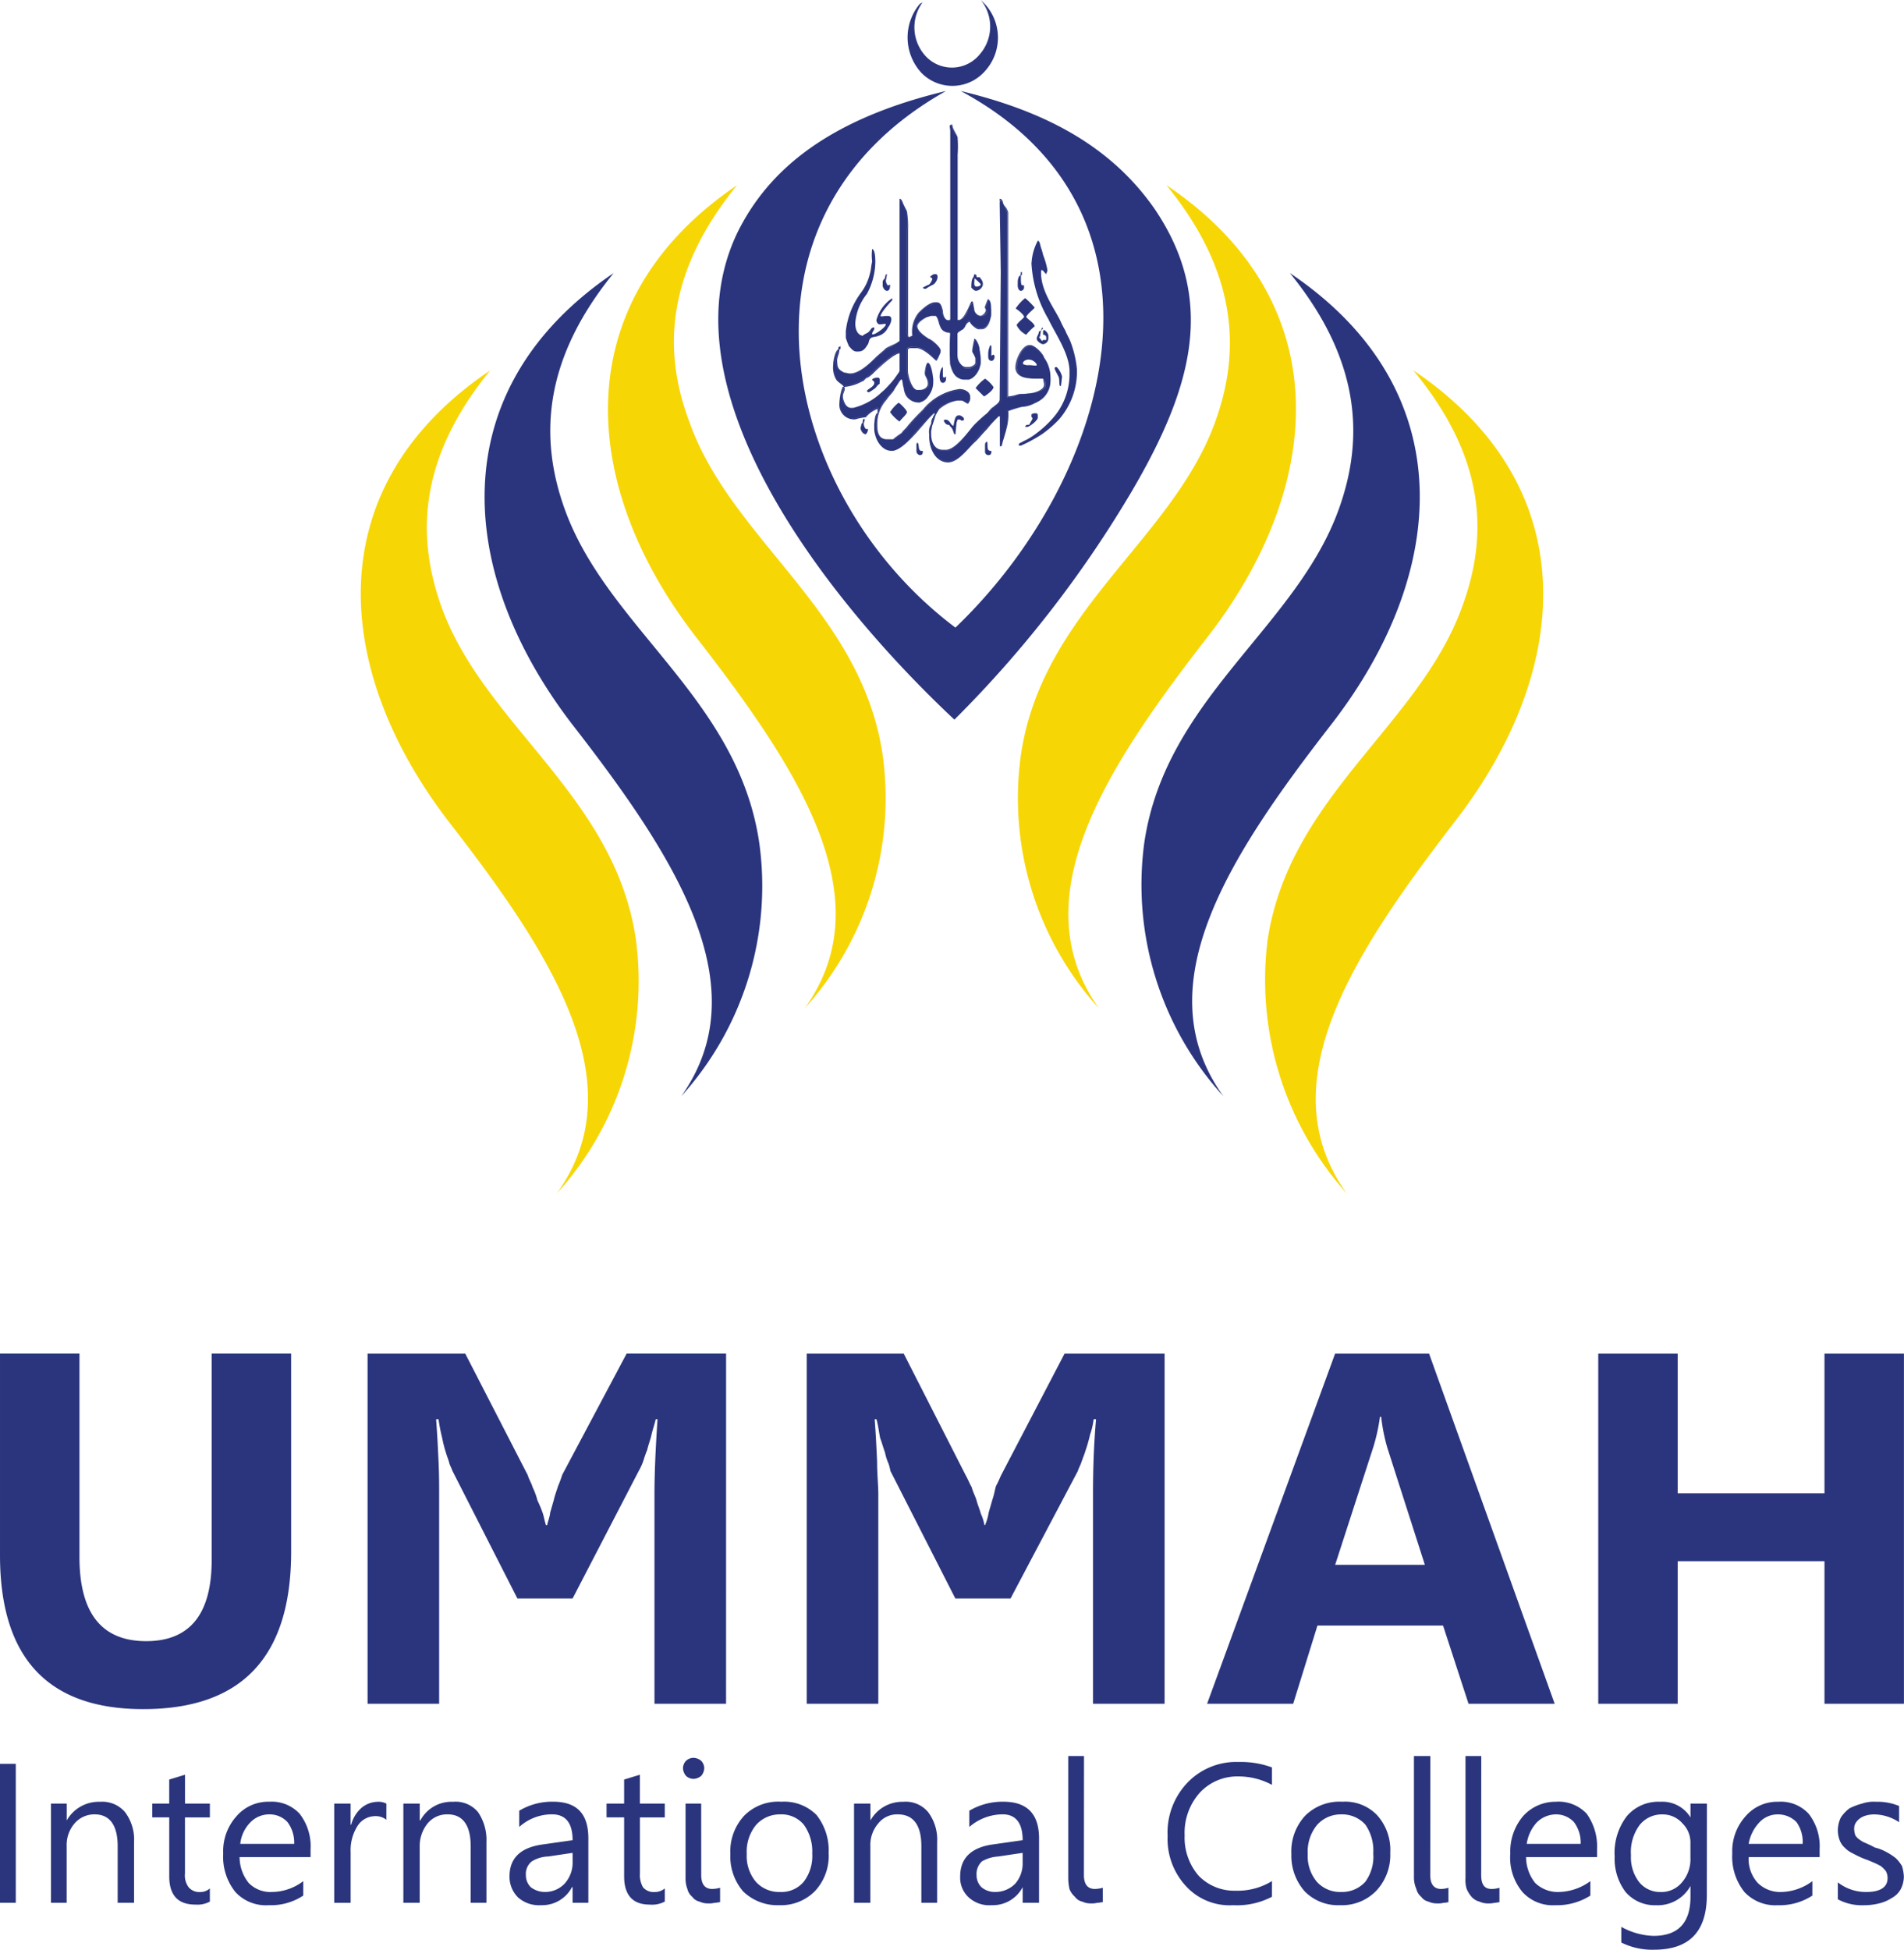 <svg xmlns="http://www.w3.org/2000/svg" width="143.992" height="147.426" viewBox="0 0 143.992 147.426">
  <g id="Group_34" data-name="Group 34" transform="translate(-4.612 556.913)">
    <g id="Group_30" data-name="Group 30" transform="translate(4.612 -454.558)">
      <path id="Path_87" data-name="Path 87" d="M26.631-375.51c0,7.959-3.716,11.916-11.193,11.916-7.2,0-10.826-3.866-10.826-11.643v-15.236h6.009V-375.1c0,4.275,1.7,6.367,5.046,6.367q4.954,0,4.954-6.14v-15.6h6.009ZM59.521-364H54.108v-15.872c0-1.683.092-3.548.229-5.64H54.2c-.092.41-.229.774-.321,1.183s-.229.728-.321,1.137c-.138.319-.229.636-.322.91a4.8,4.8,0,0,1-.321.683l-5,9.641H43.741L38.832-381.6c-.046-.137-.137-.319-.229-.546-.046-.228-.183-.545-.275-.864a9.583,9.583,0,0,1-.276-1.092,12.751,12.751,0,0,1-.275-1.41h-.184c.092,1.183.138,2.229.184,3.184.046,1,.046,1.819.046,2.456V-364H32.41v-26.469H39.8l4.725,9.187c.092.319.275.592.367.91a5.39,5.39,0,0,1,.367,1,9.22,9.22,0,0,1,.413,1c.092.319.137.592.229.865h.092c.046-.273.183-.546.229-.956l.275-.955c.092-.409.229-.728.321-1.046.138-.318.229-.591.322-.864L52-390.473h7.523Zm33.165,0H87.273v-15.872c0-1.683.046-3.548.229-5.64h-.183a5.514,5.514,0,0,1-.276,1.183,10.486,10.486,0,0,1-.321,1.137c-.092.319-.229.636-.321.91s-.229.5-.275.683l-5.091,9.641H76.861L71.952-381.6a4.628,4.628,0,0,0-.138-.546,3.861,3.861,0,0,1-.275-.864c-.138-.364-.229-.728-.367-1.092-.092-.455-.138-.91-.275-1.41H70.76c.092,1.183.138,2.229.183,3.184,0,1,.092,1.819.092,2.456V-364H65.621v-26.469h7.34l4.679,9.187c.183.319.275.592.459.91.092.364.275.683.367,1,.092.364.229.637.322,1a3.732,3.732,0,0,1,.275.865h.046a4.028,4.028,0,0,0,.275-.956l.276-.955c.138-.409.183-.728.275-1.046.184-.318.275-.591.413-.864l4.77-9.141h7.569Zm29.5,0h-6.514l-1.927-5.912h-9.5L102.411-364H95.9l9.679-26.469h7.11Zm-9.817-10.505h0l-2.844-8.869a13.8,13.8,0,0,1-.459-2.319h-.092a14.524,14.524,0,0,1-.5,2.274l-2.89,8.915ZM148.6-364h-6.009v-10.779h-11.1V-364h-6.009v-26.469h6.009v10.552h11.1v-10.552H148.6Z" transform="translate(-4.612 390.473)" fill="#2a357d"/>
      <path id="Path_88" data-name="Path 88" d="M5.805-329.9H4.612v-10.506H5.805Zm8.945,0H13.511v-4.275c0-1.592-.6-2.411-1.743-2.411a1.968,1.968,0,0,0-1.514.682,2.485,2.485,0,0,0-.6,1.729v4.275H8.465v-7.5H9.658v1.274h0a2.782,2.782,0,0,1,2.523-1.41,2.256,2.256,0,0,1,1.881.773,3.459,3.459,0,0,1,.688,2.274Zm5.734-.091h0a1.983,1.983,0,0,1-1.1.227c-1.33,0-1.973-.727-1.973-2.137v-4.457H16.126V-337.4H17.41v-1.819l1.193-.364v2.183h1.881v1.046H18.6v4.23a1.513,1.513,0,0,0,.275,1.046,1.045,1.045,0,0,0,.872.363,1.048,1.048,0,0,0,.734-.272Zm7.615-3.366H22.731a3.141,3.141,0,0,0,.688,1.956,2.292,2.292,0,0,0,1.789.682,3.938,3.938,0,0,0,2.339-.819v1.092a4.445,4.445,0,0,1-2.614.728,3.137,3.137,0,0,1-2.523-1,4.263,4.263,0,0,1-.918-2.911,3.946,3.946,0,0,1,1.009-2.82,3.155,3.155,0,0,1,2.477-1.092,2.862,2.862,0,0,1,2.294.91,4,4,0,0,1,.826,2.684Zm-1.239-1h0a2.586,2.586,0,0,0-.5-1.637,1.838,1.838,0,0,0-1.376-.592,1.989,1.989,0,0,0-1.468.637,2.72,2.72,0,0,0-.734,1.592Zm6.972-1.819h0a1.3,1.3,0,0,0-.918-.273,1.588,1.588,0,0,0-1.285.773,3.428,3.428,0,0,0-.5,1.956v3.821H29.888v-7.5h1.239v1.592h.046a2.534,2.534,0,0,1,.78-1.273,1.943,1.943,0,0,1,1.193-.455,1.3,1.3,0,0,1,.688.137ZM41.4-329.9H40.209v-4.275c0-1.592-.6-2.411-1.743-2.411a1.9,1.9,0,0,0-1.514.682,2.721,2.721,0,0,0-.6,1.729v4.275H35.117v-7.5h1.239v1.274H36.4a2.664,2.664,0,0,1,2.477-1.41,2.2,2.2,0,0,1,1.881.773,3.726,3.726,0,0,1,.642,2.274Zm7.707,0H47.915v-1.183h-.046a2.546,2.546,0,0,1-2.339,1.364,2.382,2.382,0,0,1-1.743-.591,2.186,2.186,0,0,1-.642-1.592c0-1.365.826-2.183,2.523-2.411l2.248-.319c0-1.274-.5-1.956-1.56-1.956a3.685,3.685,0,0,0-2.478.955v-1.228a4.818,4.818,0,0,1,2.569-.682c1.789,0,2.66.91,2.66,2.774Zm-1.192-3.775h0l-1.835.273a2.487,2.487,0,0,0-1.239.364,1.2,1.2,0,0,0-.459,1.046,1.265,1.265,0,0,0,.367.91,1.739,1.739,0,0,0,1.055.363,2.014,2.014,0,0,0,1.514-.637,2.351,2.351,0,0,0,.6-1.592Zm6.972,3.684h0a2.061,2.061,0,0,1-1.147.227c-1.285,0-1.927-.727-1.927-2.137v-4.457h-1.33V-337.4h1.33v-1.819l1.192-.364v2.183h1.881v1.046H53.007v4.23a1.86,1.86,0,0,0,.229,1.046,1.045,1.045,0,0,0,.872.363,1.166,1.166,0,0,0,.78-.272Zm2.156-9.278h0a.851.851,0,0,1-.551-.228.956.956,0,0,1-.229-.591.838.838,0,0,1,.229-.546.851.851,0,0,1,.551-.228.969.969,0,0,1,.6.228.836.836,0,0,1,.229.546.953.953,0,0,1-.229.591.969.969,0,0,1-.6.228Zm.6,7.277h0c0,.682.276,1.046.826,1.046a2.347,2.347,0,0,0,.6-.091v1.092c-.138,0-.229.046-.413.046a1.73,1.73,0,0,1-.5.046,1.473,1.473,0,0,1-.642-.137.915.915,0,0,1-.551-.364,1.1,1.1,0,0,1-.367-.591,2.179,2.179,0,0,1-.138-.819V-337.4H57.64Zm5.872,2.274h0a3.716,3.716,0,0,1-2.706-1.046,4.051,4.051,0,0,1-.963-2.82,3.978,3.978,0,0,1,1.055-2.911,3.619,3.619,0,0,1,2.8-1.046,3.442,3.442,0,0,1,2.66,1,4.3,4.3,0,0,1,.918,2.865,3.913,3.913,0,0,1-1.009,2.865,3.608,3.608,0,0,1-2.753,1.092Zm.092-6.867h0a2.4,2.4,0,0,0-1.834.819,3.2,3.2,0,0,0-.688,2.183,3.032,3.032,0,0,0,.688,2.092,2.361,2.361,0,0,0,1.834.773,2.2,2.2,0,0,0,1.789-.773,3.218,3.218,0,0,0,.643-2.138,3.442,3.442,0,0,0-.643-2.183,2.2,2.2,0,0,0-1.789-.773ZM75.484-329.9H74.291v-4.275c0-1.592-.6-2.411-1.789-2.411a1.813,1.813,0,0,0-1.468.682,2.485,2.485,0,0,0-.6,1.729v4.275H69.2v-7.5h1.239v1.274h0a2.759,2.759,0,0,1,2.477-1.41,2.2,2.2,0,0,1,1.881.773,3.459,3.459,0,0,1,.688,2.274Zm7.706,0H81.952v-1.183h0a2.545,2.545,0,0,1-2.339,1.364,2.311,2.311,0,0,1-1.743-.591,2.019,2.019,0,0,1-.643-1.592c0-1.365.826-2.183,2.477-2.411l2.248-.319c0-1.274-.5-1.956-1.513-1.956a3.885,3.885,0,0,0-2.523.955v-1.228a4.932,4.932,0,0,1,2.569-.682c1.789,0,2.706.91,2.706,2.774Zm-1.239-3.775h0l-1.834.273a2.842,2.842,0,0,0-1.239.364,1.3,1.3,0,0,0-.413,1.046,1.265,1.265,0,0,0,.367.91,1.556,1.556,0,0,0,1.055.363,2.086,2.086,0,0,0,1.513-.637,2.32,2.32,0,0,0,.55-1.592Zm4.633,1.683h0c0,.682.276,1.046.826,1.046a2.347,2.347,0,0,0,.6-.091v1.092c-.138,0-.229.046-.413.046a1.73,1.73,0,0,1-.5.046,1.473,1.473,0,0,1-.642-.137.915.915,0,0,1-.551-.364,1.514,1.514,0,0,1-.413-.591,4.078,4.078,0,0,1-.092-.819V-341h1.192Zm14.22,1.637h0a5.718,5.718,0,0,1-2.936.637,4.467,4.467,0,0,1-3.578-1.455,5.245,5.245,0,0,1-1.376-3.775A5.468,5.468,0,0,1,94.43-339a5.106,5.106,0,0,1,3.853-1.546,6.8,6.8,0,0,1,2.523.41v1.319a5.326,5.326,0,0,0-2.523-.637,3.861,3.861,0,0,0-2.935,1.228,4.546,4.546,0,0,0-1.147,3.229,4.4,4.4,0,0,0,1.055,3.047,3.746,3.746,0,0,0,2.8,1.136,4.971,4.971,0,0,0,2.752-.728Zm5.137.637h0a3.535,3.535,0,0,1-2.66-1.046,4.077,4.077,0,0,1-1.009-2.82,3.975,3.975,0,0,1,1.055-2.911,3.684,3.684,0,0,1,2.8-1.046,3.34,3.34,0,0,1,2.615,1,3.913,3.913,0,0,1,1.009,2.865,3.938,3.938,0,0,1-1.055,2.865,3.609,3.609,0,0,1-2.753,1.092Zm.092-6.867h0a2.4,2.4,0,0,0-1.835.819,3.2,3.2,0,0,0-.688,2.183,3.032,3.032,0,0,0,.688,2.092,2.363,2.363,0,0,0,1.835.773,2.361,2.361,0,0,0,1.834-.773,3.216,3.216,0,0,0,.6-2.138,3.438,3.438,0,0,0-.6-2.183,2.363,2.363,0,0,0-1.834-.773Zm6.743,4.594h0c0,.682.275,1.046.825,1.046a1.994,1.994,0,0,0,.551-.091v1.092c-.092,0-.184.046-.367.046a1.735,1.735,0,0,1-.5.046,1.473,1.473,0,0,1-.642-.137.914.914,0,0,1-.55-.364,1.1,1.1,0,0,1-.367-.591,2.162,2.162,0,0,1-.183-.819V-341h1.239Zm3.853,0h0c0,.682.229,1.046.78,1.046a2.046,2.046,0,0,0,.6-.091v1.092c-.092,0-.229.046-.367.046a1.9,1.9,0,0,1-.5.046,1.473,1.473,0,0,1-.642-.137,1.183,1.183,0,0,1-.6-.364,2.228,2.228,0,0,1-.367-.591,2.246,2.246,0,0,1-.092-.819V-341h1.193Zm8.761-1.365h-5.367a3.141,3.141,0,0,0,.688,1.956,2.467,2.467,0,0,0,1.835.682,4.163,4.163,0,0,0,2.339-.819v1.092a4.706,4.706,0,0,1-2.66.728,3.1,3.1,0,0,1-2.477-1,4.047,4.047,0,0,1-.918-2.911,4.13,4.13,0,0,1,.963-2.82,3.29,3.29,0,0,1,2.477-1.092,2.9,2.9,0,0,1,2.34.91,4.258,4.258,0,0,1,.78,2.684Zm-1.239-1h0a2.586,2.586,0,0,0-.5-1.637,1.837,1.837,0,0,0-1.376-.592,2.066,2.066,0,0,0-1.468.637,3.033,3.033,0,0,0-.734,1.592Zm9.541,3.866h0c0,2.774-1.33,4.139-3.991,4.139a5.241,5.241,0,0,1-2.477-.545v-1.183a5.355,5.355,0,0,0,2.432.682c1.881,0,2.8-1,2.8-2.956v-.818h0a2.828,2.828,0,0,1-2.615,1.455,2.908,2.908,0,0,1-2.293-1,4.17,4.17,0,0,1-.826-2.683,4.569,4.569,0,0,1,.918-3.047,3.12,3.12,0,0,1,2.523-1.092,2.494,2.494,0,0,1,2.294,1.183h0V-337.4H133.7Zm-1.239-2.774h0V-334.4a2.013,2.013,0,0,0-.6-1.5,1.967,1.967,0,0,0-1.513-.682,2.143,2.143,0,0,0-1.743.819,3.449,3.449,0,0,0-.642,2.274,3.063,3.063,0,0,0,.6,2,2.025,2.025,0,0,0,1.605.773,2.015,2.015,0,0,0,1.652-.728,2.669,2.669,0,0,0,.642-1.819Zm9.771-.091h-5.367a2.681,2.681,0,0,0,.688,1.956,2.43,2.43,0,0,0,1.789.682,4.049,4.049,0,0,0,2.339-.819v1.092a4.549,4.549,0,0,1-2.615.728,3.2,3.2,0,0,1-2.523-1,4.263,4.263,0,0,1-.918-2.911,3.946,3.946,0,0,1,1.009-2.82,3.154,3.154,0,0,1,2.477-1.092,2.863,2.863,0,0,1,2.294.91,4,4,0,0,1,.825,2.684Zm-1.284-1h0a2.574,2.574,0,0,0-.459-1.637,1.942,1.942,0,0,0-1.422-.592,1.889,1.889,0,0,0-1.422.637,3.083,3.083,0,0,0-.78,1.592Zm2.66,4.184h0v-1.274a3.426,3.426,0,0,0,2.156.728c1.055,0,1.606-.363,1.606-1.046a1.075,1.075,0,0,0-.138-.545,2.746,2.746,0,0,0-.367-.364,6.053,6.053,0,0,0-.55-.272c-.229-.091-.413-.182-.688-.273a7.9,7.9,0,0,1-.871-.41,2.072,2.072,0,0,1-.642-.454,1.434,1.434,0,0,1-.367-.546,2.11,2.11,0,0,1-.138-.773,2.251,2.251,0,0,1,.229-.955,2.919,2.919,0,0,1,.642-.682,4.721,4.721,0,0,1,.964-.364,2.694,2.694,0,0,1,1.055-.137,4.252,4.252,0,0,1,1.743.319v1.228a3.442,3.442,0,0,0-1.927-.592,2.344,2.344,0,0,0-.6.091,1.442,1.442,0,0,0-.459.228,1.24,1.24,0,0,0-.321.363.908.908,0,0,0-.092.41,1.635,1.635,0,0,0,.092.5,1.076,1.076,0,0,0,.321.318,1.791,1.791,0,0,0,.5.273c.183.091.413.182.642.319a3.481,3.481,0,0,1,.918.363,4.449,4.449,0,0,1,.688.455,2.951,2.951,0,0,1,.459.591,3.346,3.346,0,0,1,.138.774,2.1,2.1,0,0,1-.229.955,1.654,1.654,0,0,1-.688.682,3.075,3.075,0,0,1-.964.41,4.681,4.681,0,0,1-1.146.136,3.831,3.831,0,0,1-1.973-.454Z" transform="translate(-4.612 371.423)" fill="#2a357d"/>
    </g>
    <g id="Group_31" data-name="Group 31" transform="translate(31.895 -556.913)">
      <path id="Path_89" data-name="Path 89" d="M110.815-529.665v.237c0,.158.16.4.319.4.239,0,.239-.316.239-.475l-.159.079a.6.6,0,0,1-.159-.4,2.8,2.8,0,0,0,.079-.475c-.159.079-.079.079-.159.317,0,.079-.16.079-.16.316Zm6.94-.316h0s.478.4.478.474-.159.159-.319.159h0c-.24,0-.16-.317-.16-.554Zm-.08-.079h0c-.159.158-.159.553-.159.791.08.079.239.237.319.237h.08a.589.589,0,0,0,.478-.475c0-.316-.16-.4-.239-.553h-.239v-.079c0-.079,0-.079-.16-.159Zm-3.27,0h0l.159.079v.079a1.044,1.044,0,0,1-.239.4,2.656,2.656,0,0,0-.478.237c.079.079.079.079.159.079h.08a3.468,3.468,0,0,1,.558-.317.8.8,0,0,0,.319-.553c0-.079,0-.237-.16-.237h-.079c-.08,0-.319.159-.319.237Zm6.621.475h0v.158c0,.158.079.4.239.4a.254.254,0,0,0,.239-.237v-.079c0-.317-.239.237-.239-.554v-.316c.08,0,.08,0,.08-.079v-.158h-.08c0,.4-.16.237-.16.4-.079.079-.079.4-.079.475Zm-13,3.638h0v.475a5.448,5.448,0,0,0,.239.633c.16.158.319.4.558.4h.16c.4,0,.558-.317.718-.554.08-.158.08-.4.239-.474.08-.079.4-.079.558-.159a1.127,1.127,0,0,0,.718-.632c.159-.159.478-.87,0-.87h-.159c-.16,0-.4.079-.4,0,0-.237.718-1.028.878-1.186v-.159a2.938,2.938,0,0,0-1.2,1.661c0,.079.08.317.239.317h.08c.159,0,.4-.079.4,0,0,.237-1.037.949-1.037.712,0-.158.16-.237.16-.4v-.079c-.24,0-.24.158-.4.316s-.319.158-.478.316c-.4-.079-.558-.474-.558-.949a3.961,3.961,0,0,1,.878-2.214,5.213,5.213,0,0,0,.638-2.373c0-.237,0-.949-.239-1.028a3.769,3.769,0,0,0,0,.949c-.08.316-.08.633-.159.87a3.9,3.9,0,0,1-.638,1.424,6,6,0,0,0-1.2,3.005Zm12.844-1.74h0c.16.079.638.474.638.632,0,.079-.558.475-.558.633h0a1.558,1.558,0,0,0,.718.712,4.731,4.731,0,0,1,.638-.633c0-.237-.558-.553-.638-.712.08-.237.638-.632.638-.712a6.093,6.093,0,0,0-.718-.712,3.419,3.419,0,0,0-.718.791Zm-4.946-13.525h0V-526.9c0,.079,0,.079-.08.079h-.08c-.239,0-.4-.4-.478-.633,0-.316-.08-.633-.4-.633a2.158,2.158,0,0,0-1.356.792,2.577,2.577,0,0,0-.478,1.66c0,.079-.24.159-.24.159-.239,0-.159-1.028-.159-1.266v-6.96a6.635,6.635,0,0,0,0-1.266,3.732,3.732,0,0,0-.558-.949v10.678c-.319.237-.638.4-.958.632a3.838,3.838,0,0,0-.878.712c-.4.316-1.276,1.266-1.994,1.186l-.4-.079c-.319-.237-.479-.237-.558-.712-.08-.4.159-.791.159-1.028-.159,0-.4.87-.4,1.186v.079a1.412,1.412,0,0,0,.24.87c.159.316.638.4.638.554a3.345,3.345,0,0,0,2.154-1.108c.319-.237,1.6-1.424,1.914-1.424h.08v1.424a6.939,6.939,0,0,1-1.436,1.661,4.363,4.363,0,0,1-2.074,1.108h-.239c-.319,0-.478-.317-.558-.554-.08-.474.08-.632.08-.949h-.08v.237c-.159.079-.239.633-.239.87a1.38,1.38,0,0,0,.558,1.107c.558.237.8-.079,1.436-.079.159-.237.159-.159.4-.317,0-.079.4-.316.4-.316h.159l-.079.4a2.3,2.3,0,0,0-.239.791v.4c0,.712.558,1.661,1.276,1.661h.08c.558,0,1.436-.949,1.675-1.345.159-.158,1.436-1.5,1.436-1.5.159,0,.159,0,.159.158.08-.079.16-.316.24-.4.159-.316.159-.237.4-.4a2.665,2.665,0,0,1,1.037-.317h.319c.24,0,.319.159.4.159.159,0,.239-.159.239-.317v-.158c0-.237-.4-.475-.8-.475a4.305,4.305,0,0,0-2.792,1.582,14.15,14.15,0,0,0-1.037,1.107,1.844,1.844,0,0,1-.558.553c-.079.079-.558.475-.558.475l-.478.079h-.08c-.558,0-.8-.554-.8-1.028v-.237a3.656,3.656,0,0,1,.718-1.9,5.744,5.744,0,0,0,.638-.712c.08-.079.16-.237.239-.317,0-.079.16-.4.24-.4h.079c.08,0,.08.4.16.554a1.466,1.466,0,0,0,.159.553,1.237,1.237,0,0,0,.958.633h.08a1.606,1.606,0,0,0,.718-.554,1.747,1.747,0,0,0,.319-1.028v-.079c0-.317-.239-1.345-.4-1.345s-.159.633-.239.791c.08.237.319.474.319.791v.079c0,.317-.4.4-.718.4h-.24c-.4,0-.718-.949-.718-1.5V-524.6c0-.158.239-.158.4-.158h.319a1.506,1.506,0,0,1,.878.4c.24.159.479.475.638.554a1.585,1.585,0,0,0,.319-.633v-.079c0-.237-.718-.711-.878-.87-.319-.158-.958-.553-.958-.87v-.079c0-.4.878-.791,1.2-.791h.239c.4,0,.16,1.266,1.037,1.266h.08a21.882,21.882,0,0,0,0,2.293c.159.633.4,1.266,1.117,1.266h.159c.558,0,.957-.711,1.037-1.266,0-.553-.079-1.5-.478-1.74l-.159.791h0c0,.158.319.4.319.633v.316c0,.159-.4.4-.559.4h-.239c-.319,0-.638-.553-.638-.87v-1.74c0-.158.319-.237.478-.4.08-.079.239-.553.4-.553h.08a1.014,1.014,0,0,0,.718.553h.159c.4,0,.718-.711.718-1.186v-.158c0-.237-.08-.317-.08-.475,0-.237-.08-.158-.16-.4h0l-.159.633c0,.079.08.158.08.237h0a.425.425,0,0,1-.4.4h-.08c-.4,0-.558-.4-.558-.791v-.159c-.319,0-.4.475-.478.712-.08.158-.4.553-.638.553-.079,0-.079,0-.079-.079v-13.762a2.147,2.147,0,0,1-.479-.949h-.079Zm6.142,10.045h0v.079a9.3,9.3,0,0,0,1.277,4.192c.478,1.028,1.6,2.61,1.6,3.954v.317a5.032,5.032,0,0,1-1.277,3.243,7.892,7.892,0,0,1-1.2,1.107,5.575,5.575,0,0,1-.718.475l-.319.158c-.239.159-.319.079-.319.317h.16a10.933,10.933,0,0,0,1.6-.87,8.556,8.556,0,0,0,1.277-1.107,5.531,5.531,0,0,0,1.356-3.4v-.4a7.8,7.8,0,0,0-.478-2.056c-.08-.237-.319-.633-.4-.87a7.243,7.243,0,0,1-.4-.791c-.478-.949-1.435-2.215-1.435-3.559v-.079c0-.4.319.158.4.158,0-.079.08-.158.08-.316a5.778,5.778,0,0,0-.319-1.108,5.033,5.033,0,0,0-.159-.553c-.08-.237-.08-.475-.24-.553a4,4,0,0,0-.478,1.661Zm.718,5.141h0l-.16.079c0,.237-.159.316-.159.553,0,.159.319.4.478.4a.444.444,0,0,0,.4-.474v-.159c0-.237-.4-.632-.4-.316v.237a.211.211,0,0,1,.239.237v.158h-.239l-.08.079-.239-.317h.08l.08-.475.159-.158-.08-.079Zm-3.989,1.74h0v.237c0,.158.08.316.24.316h0c.159,0,.239-.158.239-.316h0c0-.079,0-.079-.08-.158l-.159.079v-.712c0-.079,0,0-.08-.079a1.479,1.479,0,0,0-.16.633Zm-3.43,1.028h0c-.239.079-.4,1.186,0,1.186h0c.16,0,.24-.158.24-.316v-.159c-.16.079-.08.079-.16.079s-.08-.158-.08-.237v-.553Zm9.015.712h0a1.524,1.524,0,0,0-.4-.712H123.9c-.24,0,.159.553.159.633.159.158.08.633.159.791h.08Zm-6.541.87h0l.638.633c.159-.079.718-.475.718-.711a2.413,2.413,0,0,0-.638-.633,3.067,3.067,0,0,0-.718.712Zm-8.057.317h0a4.818,4.818,0,0,0,.478-.317c.08-.079.16-.237.319-.316,0-.237.08-.475-.159-.475-.16,0-.4.079-.4.158s.16.079.16.237c0,.317-.558.475-.558.633.079.079.079.079.159.079Zm11.647-2.215h0c0-.158.319-.316.558-.237.16,0,.479.237.479.4,0,.079-.4,0-.558,0a.869.869,0,0,1-.479-.079Zm-1.755-12.18h0v.079l.08,5.141v9.807c0,.159-.319.317-.478.475a2.969,2.969,0,0,0-.558.475,10.766,10.766,0,0,0-.958.949c-.478.475-1.436,1.9-2.154,1.9h-.24c-.638,0-.877-.633-.877-1.266v-.237l.079-.4.239-.791a2.53,2.53,0,0,0-.478,1.424v.158a2.176,2.176,0,0,0,.4,1.266,1.2,1.2,0,0,0,1.037.633c.8,0,1.6-1.108,1.994-1.582.319-.317.558-.633.878-.95a4.54,4.54,0,0,0,.878-.87h.159c.08,0,.08,0,.08.079v.4l-.08,1.819a3.826,3.826,0,0,0,.479-1.265,7.671,7.671,0,0,0,.079-1.424,3.975,3.975,0,0,1,1.037-.317,3.748,3.748,0,0,0,1.117-.316,1.87,1.87,0,0,0,1.117-1.661v-.237a2.809,2.809,0,0,0-.478-1.5c-.16-.237-.718-.87-1.037-.87H121.9c-.558,0-.958,1.028-.958,1.582,0,.949,1.2.87,1.994.87a.408.408,0,0,1,.159.316v.237c0,.316-.8.553-1.2.553-.319.079-.479,0-.8.079a3.793,3.793,0,0,1-.718.237h-.16v-14a3.542,3.542,0,0,0-.478-.949c0,.079-.08.079-.08.158Zm-8.3,15.9h0a3.029,3.029,0,0,0,.718.712c.08-.158.558-.554.558-.712s-.558-.711-.638-.711a2.738,2.738,0,0,0-.638.711Zm11.168.4h0v-.079c0-.159,0-.159-.079-.237h-.16c-.08,0-.08,0-.239.079v.159c0,.079.08.079.08.158s-.239.4-.239.475c-.24,0-.24,0-.319.158h.159c.16,0,.8-.475.8-.712Zm-6.062.159h.159c.08,0,.08.079.159.079s.16,0,.16-.079v-.079c0-.079-.239-.237-.319-.237h-.08c-.319,0-.319.553-.4.791-.239-.079-.239-.474-.638-.474-.08.079-.08,0-.08.079s.16.317.319.317h.08c.08.158.159.158.239.316s.08.237.159.4h.08l.08-.87Zm-7.1.316h0c0-.079.08-.237.08-.316l-.08-.079a.793.793,0,0,0-.079.237v.079l-.08.079-.08.316c0,.159.16.475.4.475a.55.55,0,0,0,.159-.316v-.079h-.159a.6.6,0,0,1-.16-.4Zm4.229,2.373h0c.239,0,.239-.158.239-.316h-.08c-.319,0-.159-.475-.319-.633-.08.079-.08.079-.08.237v.475a.358.358,0,0,0,.24.237Zm1.754-.316h.24c.718,0,1.675-1.424,2.154-1.9a10.766,10.766,0,0,1,.958-.949,2.969,2.969,0,0,1,.558-.475c.159-.158.478-.316.478-.475v-9.807l-.08-5.141v-.079c0-.079.08-.079.08-.158a3.542,3.542,0,0,1,.478.949v14h.16a3.793,3.793,0,0,0,.718-.237c.319-.079.479,0,.8-.079.4,0,1.2-.237,1.2-.553v-.237a.408.408,0,0,0-.159-.316c-.8,0-1.994.079-1.994-.87,0-.553.4-1.582.958-1.582h.079c.319,0,.878.633,1.037.87a2.809,2.809,0,0,1,.478,1.5v.237a1.87,1.87,0,0,1-1.117,1.661,3.748,3.748,0,0,1-1.117.316,3.975,3.975,0,0,0-1.037.317,7.671,7.671,0,0,1-.079,1.424,3.826,3.826,0,0,1-.479,1.265l.08-1.819v-.4c0-.079,0-.079-.08-.079h-.159a4.54,4.54,0,0,1-.878.87c-.319.317-.558.633-.878.95-.4.474-1.2,1.582-1.994,1.582a1.2,1.2,0,0,1-1.037-.633,2.176,2.176,0,0,1-.4-1.266v-.158a2.53,2.53,0,0,1,.478-1.424l-.239.791-.079.4v.237c0,.633.239,1.266.877,1.266Zm-.079-10.52h0c.079.237.239.633.478.633h.08c.08,0,.08,0,.08-.079v-14.711H116a2.147,2.147,0,0,0,.479.949V-526.9c0,.079,0,.079.079.079.239,0,.558-.4.638-.553.08-.237.159-.712.478-.712v.159c0,.4.16.791.558.791h.08a.425.425,0,0,0,.4-.4h0c0-.079-.08-.158-.08-.237l.159-.633h0c.08.237.16.158.16.4,0,.158.08.237.08.475v.158c0,.475-.319,1.186-.718,1.186h-.159a1.014,1.014,0,0,1-.718-.553h-.08c-.159,0-.319.475-.4.553-.16.158-.478.237-.478.4v1.74c0,.316.319.87.638.87h.239c.16,0,.559-.237.559-.4v-.316c0-.237-.319-.475-.319-.633h0l.159-.791c.4.237.478,1.186.478,1.74-.079.554-.478,1.266-1.037,1.266h-.159c-.718,0-.958-.633-1.117-1.266a21.882,21.882,0,0,1,0-2.293h-.08c-.878,0-.638-1.266-1.037-1.266h-.239c-.319,0-1.2.4-1.2.791v.079c0,.316.638.711.958.87.16.159.878.633.878.87v.079a1.585,1.585,0,0,1-.319.633c-.159-.079-.4-.4-.638-.554a1.506,1.506,0,0,0-.878-.4h-.319c-.16,0-.4,0-.4.158v1.582c0,.553.319,1.5.718,1.5h.24c.319,0,.718-.079.718-.4v-.079c0-.317-.239-.554-.319-.791.08-.159.08-.791.239-.791s.4,1.028.4,1.345v.079a1.747,1.747,0,0,1-.319,1.028,1.606,1.606,0,0,1-.718.554h-.08a1.237,1.237,0,0,1-.958-.633,1.466,1.466,0,0,1-.159-.553c-.08-.159-.08-.554-.16-.554h-.079c-.08,0-.24.317-.24.4-.079.079-.159.237-.239.317a5.744,5.744,0,0,1-.638.712,3.656,3.656,0,0,0-.718,1.9v.237c0,.474.239,1.028.8,1.028h.08l.478-.079s.479-.4.558-.475a1.844,1.844,0,0,0,.558-.553,14.15,14.15,0,0,1,1.037-1.107,4.305,4.305,0,0,1,2.792-1.582c.4,0,.8.237.8.475v.158c0,.158-.08.317-.239.317-.08,0-.159-.159-.4-.159h-.319a2.665,2.665,0,0,0-1.037.317c-.239.158-.239.079-.4.4-.08.079-.16.316-.24.4,0-.158,0-.158-.159-.158,0,0-1.277,1.344-1.436,1.5-.239.4-1.117,1.345-1.675,1.345h-.08c-.718,0-1.276-.949-1.276-1.661v-.4a2.3,2.3,0,0,1,.239-.791l.079-.4h-.159s-.4.237-.4.316c-.239.158-.239.079-.4.317-.638,0-.878.316-1.436.079a1.38,1.38,0,0,1-.558-1.107c0-.237.08-.791.239-.87v-.237h.08c0,.317-.16.475-.08.949.08.237.239.554.558.554h.239a4.363,4.363,0,0,0,2.074-1.108,6.939,6.939,0,0,0,1.436-1.661v-1.424h-.08c-.319,0-1.6,1.186-1.914,1.424a3.345,3.345,0,0,1-2.154,1.108c0-.158-.478-.237-.638-.554a1.412,1.412,0,0,1-.24-.87v-.079c0-.316.24-1.186.4-1.186,0,.237-.239.633-.159,1.028.079.475.239.475.558.712l.4.079c.718.079,1.6-.87,1.994-1.186a3.838,3.838,0,0,1,.878-.712c.319-.237.638-.4.958-.632v-10.678a3.732,3.732,0,0,1,.558.949,6.635,6.635,0,0,1,0,1.266v6.96c0,.237-.08,1.266.159,1.266,0,0,.24-.079.24-.159a2.577,2.577,0,0,1,.478-1.66,2.158,2.158,0,0,1,1.356-.792c.319,0,.4.317.4.633Zm1.276.633h0c-.079,0-.079-.079-.079-.158v-12.259a8.515,8.515,0,0,0,0-1.424c-.08-.237-.4-.633-.4-.949-.319,0-.159.237-.159.474V-526.9c0,.079-.08.079-.16.079-.239,0-.4-.4-.4-.712-.079-.317-.159-.633-.478-.633h-.08c-.478,0-1.037.553-1.276.791a2.282,2.282,0,0,0-.478,1.74c-.24.079-.319.237-.319-.158V-533.7a6.745,6.745,0,0,0-.08-1.344l-.239-.475c-.08-.158-.16-.475-.319-.475v10.757c-.319.237-.638.316-1.037.553-.24.237-.559.475-.8.712-.4.4-1.276,1.266-1.994,1.187l-.4-.079c-.239-.158-.479-.237-.479-.712-.079-.4.16-.632.16-1.028.08,0,.08,0,.08-.158v-.079l-.16.079v.158c-.239.079-.4.87-.4,1.187v.158a1.672,1.672,0,0,0,.24.949c.159.237.558.4.558.554a3.4,3.4,0,0,0,1.356-.4c.159-.079.08,0,.239-.158.08-.079.16-.158.239-.158a2.545,2.545,0,0,0,.479-.4c.319-.317,1.515-1.424,1.914-1.424v1.266c0,.316-1.2,1.582-1.436,1.74a4.773,4.773,0,0,1-2.074,1.108h-.159c-.319,0-.479-.317-.558-.554-.16-.474.079-.632.079-.87v-.079c0-.079,0,0-.079-.079h-.08l-.08.237a3.4,3.4,0,0,0-.159.95,1.111,1.111,0,0,0,1.2,1.266,4.5,4.5,0,0,1,.8-.159,2.262,2.262,0,0,1,.878-.633v.317c-.16,0-.239.553-.239.791v.4c0,.791.558,1.661,1.276,1.661h.08c.958,0,2.473-2.294,3.191-2.847.079.079,0,0,0,.079s0,0-.08.159,0,.079-.08.158a.711.711,0,0,0-.079.4,1.175,1.175,0,0,0-.16.791v.158c0,.949.478,1.978,1.436,1.978h0c.8,0,1.6-1.187,2.074-1.582.319-.316.558-.633.878-.949a10.241,10.241,0,0,1,.878-.949c.079,0,.079,0,.079.079v2.214l.16-.079c0-.158.239-.87.319-1.186a4.123,4.123,0,0,0,.159-1.424,8.361,8.361,0,0,1,1.037-.317,2.272,2.272,0,0,0,1.037-.316,1.754,1.754,0,0,0,1.117-1.582v-.4a2.532,2.532,0,0,0-.478-1.424c-.08-.316-.718-.949-1.037-.949H121.9c-.558,0-1.117,1.186-1.037,1.819.16.791,1.2.712,2.074.712a3.355,3.355,0,0,1,.08.4v.079c0,.4-.8.633-1.2.633-.4.079-.478,0-.8.079a3,3,0,0,1-.718.158v-13.92a1.268,1.268,0,0,0-.319-.553c-.079-.158-.079-.475-.319-.475v.475l.08,5.062-.08,9.649c0,.237-.319.4-.478.553-.159.079-.319.317-.478.475a11.257,11.257,0,0,0-1.037.949c-.4.475-1.356,1.819-2.074,1.819h-.24c-.638,0-.877-.633-.877-1.186v-.237l.079-.4a7.4,7.4,0,0,0,.239-.711,3.473,3.473,0,0,1,.319-.554,2.7,2.7,0,0,1,1.357-.633h.239c.239,0,.319.159.558.237a.6.6,0,0,0,.159-.4v-.158c0-.316-.4-.553-.8-.553h0a4.3,4.3,0,0,0-2.792,1.582,16.26,16.26,0,0,0-1.117,1.186c-.16.237-.319.317-.479.553a6.51,6.51,0,0,0-.638.475h-.479c-.558,0-.718-.475-.718-1.028v-.079a2.756,2.756,0,0,1,.718-1.9c.08-.158.479-.553.558-.712s.16-.237.239-.4c.08-.079.24-.4.319-.4s.08.475.16.633a1.461,1.461,0,0,0,.159.553,1.153,1.153,0,0,0,.878.554h.16a1.014,1.014,0,0,0,.718-.554,1.682,1.682,0,0,0,.319-.949v-.237c0-.316-.159-1.266-.4-1.266h0c-.159,0-.239.712-.239.791,0,.237.239.4.239.791,0,.316-.319.474-.638.474h-.16c-.4,0-.718-1.028-.718-1.5v-1.5c0-.158.159-.158.319-.158h.319c.638,0,1.436.949,1.516.949s.319-.553.319-.711v-.079c0-.237-.638-.791-.878-.87-.239-.158-.878-.553-.878-.949,0-.316.8-.791,1.117-.791h.16c.478,0,.159,1.266,1.117,1.266l.08.079a21.892,21.892,0,0,0,0,2.294c.159.633.4,1.186,1.117,1.186h.239c.478,0,.957-.711.957-1.266a4.5,4.5,0,0,0-.079-1.028c0-.237-.239-.791-.4-.791,0,0-.159.712-.159.87v.079c0,.079.239.4.239.553v.316c0,.159-.319.317-.479.317h-.239c-.319,0-.638-.475-.638-.87v-1.661c0-.079.4-.237.478-.4.159-.158.239-.474.478-.474,0,.158.479.553.638.553h.239c.478,0,.718-.712.718-1.186v-.317c0-.316,0-.633-.24-.791a5.406,5.406,0,0,0-.239.633c0,.079.08.079.08.237a.51.51,0,0,1-.4.4h0a.525.525,0,0,1-.478-.553c-.08-.237-.08-.87-.319-.317-.159.317-.478,1.186-.878,1.186Zm1.994,9.966h0a.254.254,0,0,0,.239.237c.24,0,.24-.158.24-.316-.4,0-.24-.317-.319-.712-.16.079-.16.159-.16.317Z" transform="translate(-71.343 551.02)" fill="#2a357d" fill-rule="evenodd"/>
      <path id="Path_90" data-name="Path 90" d="M58.773-520.149c-5.345,6.565-5.664,12.417-3.669,17.954,3.271,8.937,13.083,14.236,14.679,25.072A23.909,23.909,0,0,1,63.8-457.9c5.983-8.3-.4-18.112-8.137-28.078-8.775-11.389-10.052-25.31,3.111-34.167Zm69.8,0h0c5.425,6.565,5.744,12.417,3.669,17.954-3.27,8.937-13,14.236-14.678,25.072a24.187,24.187,0,0,0,5.983,19.22c-5.983-8.3.478-18.112,8.137-28.078,8.855-11.389,10.052-25.31-3.111-34.167Zm-18.667-14h0c5.345,6.565,5.664,12.5,3.67,17.954-3.27,8.938-13.083,14.237-14.678,25.151a23.68,23.68,0,0,0,5.9,19.141c-5.9-8.305.479-18.113,8.217-28.078,8.776-11.31,10.052-25.31-3.111-34.168Zm-32.468,0h0c-5.345,6.565-5.664,12.5-3.59,17.954,3.191,8.938,13,14.237,14.6,25.151a23.68,23.68,0,0,1-5.9,19.141c5.983-8.305-.478-18.113-8.217-28.078-8.776-11.31-9.972-25.31,3.111-34.168Z" transform="translate(-48.977 548.148)" fill="#f7d606" fill-rule="evenodd"/>
      <path id="Path_91" data-name="Path 91" d="M125.1-531.962c5.345,6.565,5.664,12.5,3.669,17.954-3.271,8.937-13.083,14.236-14.679,25.151a23.737,23.737,0,0,0,5.983,19.14c-5.983-8.3.4-18.112,8.137-28.078,8.855-11.389,10.052-25.31-3.111-34.167ZM99.1-545.724h0c-8.935,2.136-13.482,6.011-15.8,10.756-5.9,12.418,7.9,28.79,16.433,36.778a86.309,86.309,0,0,0,13.4-17.242c4.547-7.751,6.461-14.4,1.755-21.355-3.51-5.062-8.775-7.514-14.678-8.937,17.231,9.254,11.328,29.343-.4,40.574C86.732-514.957,81.786-536,99.1-545.724ZM73.968-531.962h0c-5.345,6.565-5.664,12.5-3.67,17.954,3.271,8.937,13.083,14.236,14.679,25.151a23.684,23.684,0,0,1-5.9,19.14c5.9-8.3-.479-18.112-8.217-28.078-8.775-11.389-9.972-25.31,3.111-34.167Z" transform="translate(-54.838 552.605)" fill="#2a357d" fill-rule="evenodd"/>
      <path id="Path_92" data-name="Path 92" d="M117.134-556.6c.079-.079.159-.079.239-.158a3.209,3.209,0,0,0,.239,4.113,2.713,2.713,0,0,0,4.069-.158,3.2,3.2,0,0,0,.079-4.113l.24.237a3.754,3.754,0,0,1,.079,5.14,3.28,3.28,0,0,1-4.786.159,3.946,3.946,0,0,1-.159-5.22Z" transform="translate(-74.87 556.913)" fill="#2a357d" fill-rule="evenodd"/>
    </g>
  </g>
</svg>
